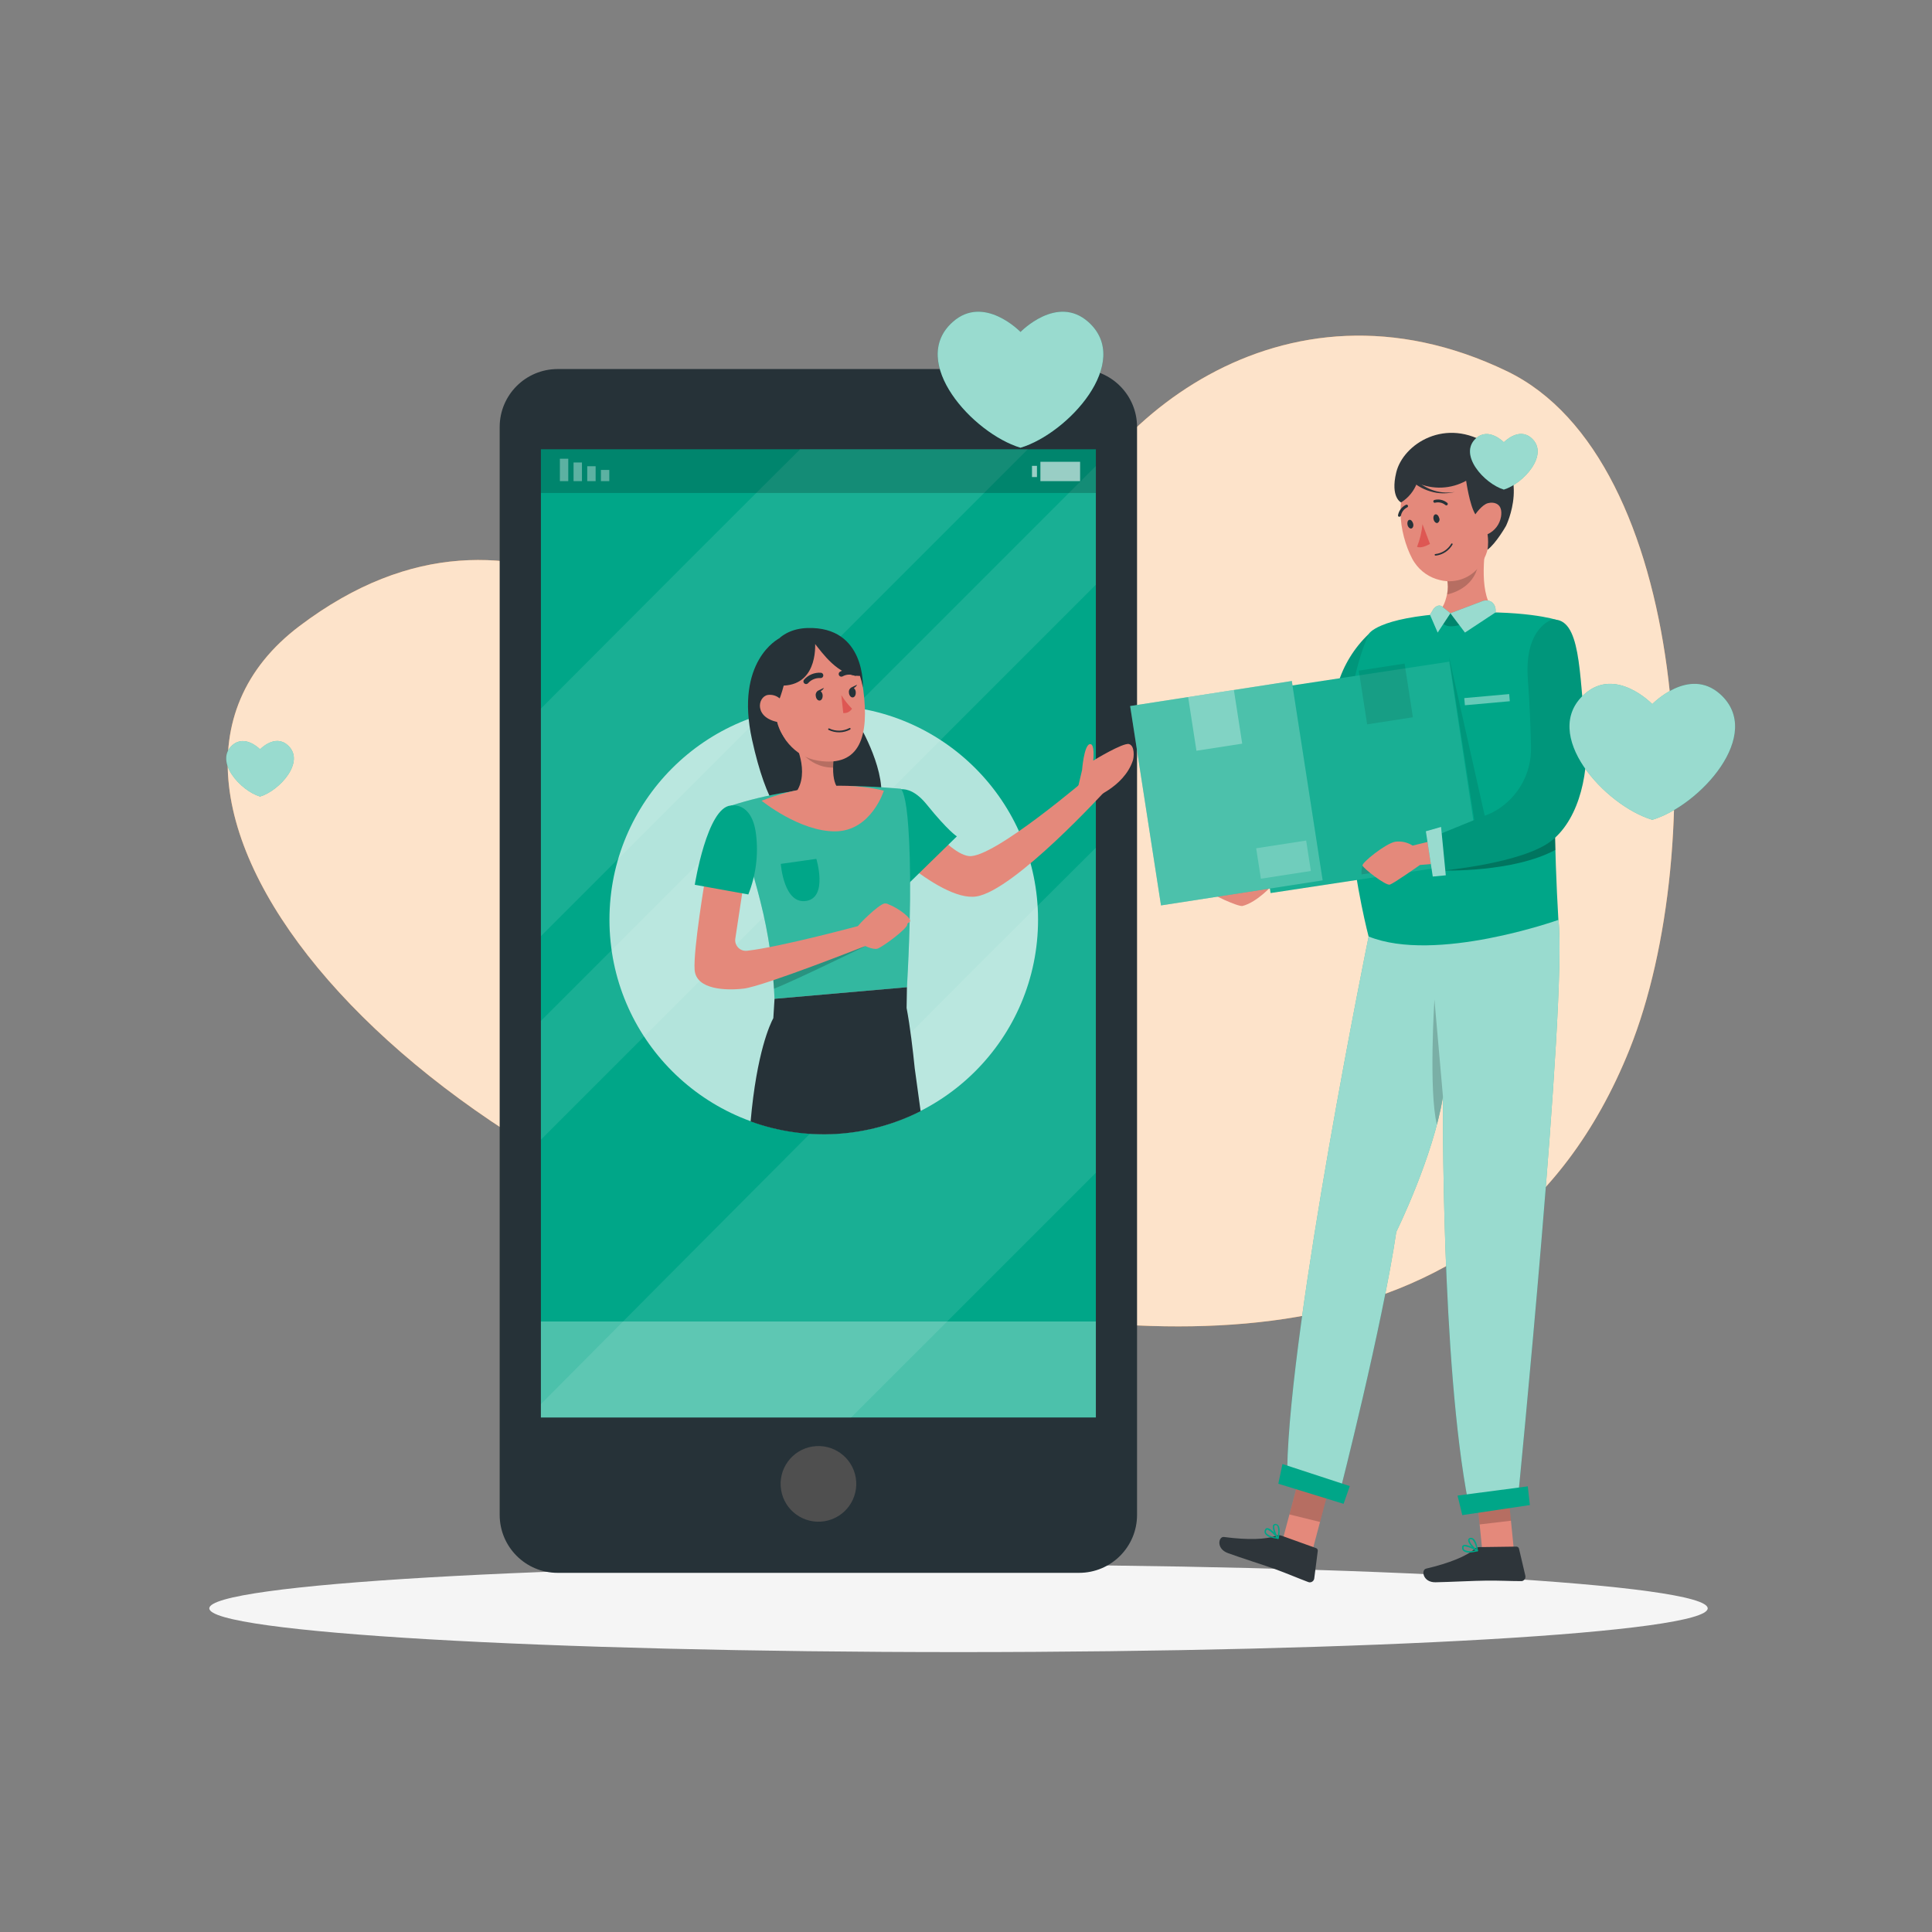 <svg width="256" height="256" viewBox="0 0 256 256" fill="none" xmlns="http://www.w3.org/2000/svg">
<rect x="0" y="0" width="256" height="256" fill="#808080" stroke="none"/>
<path d="M199.68 49.188C169.733 34.76 144.66 56.356 138.557 74.788C132.454 93.22 120.945 100.9 107.064 94.336C93.184 87.772 69.54 60.416 39.695 82.944C9.851 105.472 54.216 156.462 116.255 170.496C150.159 178.176 197.914 183.864 215.916 139.07C226.647 112.343 223.811 60.816 199.68 49.188Z" fill="#F99942"/>
<g opacity="0.9">
<path opacity="0.8" d="M199.68 49.188C169.733 34.76 144.66 56.356 138.557 74.788C132.454 93.22 120.945 100.9 107.064 94.336C93.184 87.772 69.54 60.416 39.695 82.944C9.851 105.472 54.216 156.462 116.255 170.496C150.159 178.176 197.914 183.864 215.916 139.07C226.647 112.343 223.811 60.816 199.68 49.188Z" fill="white"/>
</g>
<path d="M127.007 218.911C181.833 218.911 226.278 216.316 226.278 213.115C226.278 209.914 181.833 207.319 127.007 207.319C72.181 207.319 27.735 209.914 27.735 213.115C27.735 216.316 72.181 218.911 127.007 218.911Z" fill="#F5F5F5"/>
<path d="M142.985 48.901H73.89C69.649 48.901 66.21 52.34 66.21 56.581V200.73C66.21 204.971 69.649 208.41 73.89 208.41H142.985C147.226 208.41 150.665 204.971 150.665 200.73V56.581C150.665 52.34 147.226 48.901 142.985 48.901Z" fill="#263238"/>
<path d="M145.207 59.535H71.673V187.822H145.207V59.535Z" fill="#00A688"/>
<path opacity="0.3" d="M145.207 175.104H71.673V187.817H145.207V175.104Z" fill="white"/>
<path opacity="0.1" d="M145.207 112.323C126.514 130.913 91.897 165.688 71.673 186.051V187.843H112.761L145.207 155.402V112.323Z" fill="white"/>
<path opacity="0.1" d="M71.673 124.047L136.185 59.535H106.018C98.031 67.461 84.386 81.132 71.673 93.891V124.047Z" fill="white"/>
<path opacity="0.1" d="M71.673 151.014L145.207 77.481V61.747L71.673 135.275V151.014Z" fill="white"/>
<path opacity="0.2" d="M145.207 59.535H71.673V65.321H145.207V59.535Z" fill="black"/>
<path d="M109.251 201.57C111.984 201.126 113.839 198.551 113.396 195.819C112.952 193.086 110.377 191.231 107.645 191.674C104.912 192.118 103.057 194.692 103.5 197.425C103.944 200.158 106.518 202.013 109.251 201.57Z" fill="#4F4F4F"/>
<g opacity="0.6">
<path opacity="0.6" d="M79.624 63.754H80.735V62.269H79.624V63.754Z" fill="white"/>
<path opacity="0.6" d="M77.812 63.754H78.923V61.778H77.812V63.754Z" fill="white"/>
<path opacity="0.6" d="M76 63.754H77.111V61.281H76V63.754Z" fill="white"/>
<path opacity="0.6" d="M74.187 63.754H75.298V60.785H74.187V63.754Z" fill="white"/>
</g>
<path opacity="0.6" d="M137.404 61.727H136.743V63.212H137.404V61.727Z" fill="white"/>
<path opacity="0.6" d="M137.859 63.754H143.118V61.189H137.859V63.754Z" fill="white"/>
<path opacity="0.4" d="M112.101 136.192C110.416 134.656 108.44 136.704 108.44 136.704C108.44 136.704 106.469 134.656 104.779 136.166C102.373 138.322 105.87 142.177 108.44 142.95C111.01 142.198 114.507 138.342 112.101 136.192Z" fill="white"/>
<path opacity="0.7" d="M109.152 150.263C124.834 150.263 137.547 137.55 137.547 121.867C137.547 106.185 124.834 93.472 109.152 93.472C93.469 93.472 80.756 106.185 80.756 121.867C80.756 137.55 93.469 150.263 109.152 150.263Z" fill="white"/>
<path d="M119.335 104.506C119.335 104.506 125.136 113.087 128.393 113.435C131.649 113.783 144.387 102.826 144.387 102.826L146.548 104.695C146.548 104.695 134.429 118.007 129.37 118.785C124.312 119.563 114.697 109.538 114.697 109.538L119.335 104.506Z" fill="#E4897B"/>
<path d="M117.953 105.146C117.953 105.146 120.001 103.139 122.817 106.625C125.633 110.112 126.79 110.824 126.79 110.824L119.622 117.823C119.622 117.823 115.408 107.009 117.953 105.146Z" fill="#00A688"/>
<path d="M143.379 102.033C143.379 102.033 143.63 98.812 144.377 98.607C145.125 98.403 144.859 100.783 144.859 100.783C144.859 100.783 148.801 98.377 149.595 98.592C150.388 98.807 150.26 100.363 150.107 100.783C148.903 104.367 144.603 105.852 144.603 105.852L142.867 104.214L143.379 102.033Z" fill="#E4897B"/>
<path d="M113.816 95.986C113.816 95.986 117.774 102.581 116.56 106.738C115.347 110.896 109.105 107.158 109.105 107.158L109.182 98.966L113.816 95.986Z" fill="#263238"/>
<path d="M103.202 84.62C103.202 84.62 97.35 87.584 99.649 98.013C103.499 115.498 109.182 108.254 109.182 108.254C109.182 108.254 108.931 101.362 106.622 98.013C104.313 94.665 104.794 89.888 104.794 89.888L103.202 84.62Z" fill="#263238"/>
<path d="M120.175 130.812L102.629 132.348C102.459 127.999 101.832 123.679 100.76 119.461C100.34 117.782 99.818 115.903 99.142 113.737C98.778 112.575 98.379 111.33 97.934 109.994C97.601 108.97 97.237 107.9 96.838 106.758C99.221 105.996 101.656 105.406 104.124 104.992C106.725 104.526 109.357 104.249 111.998 104.162C115.413 104.132 119.335 104.516 119.335 104.516C119.335 104.516 119.893 104.649 120.247 108.269C120.564 111.648 120.876 118.452 120.175 130.812Z" fill="#00A688"/>
<path opacity="0.2" d="M120.175 130.812L102.629 132.348C102.459 127.999 101.832 123.679 100.76 119.461C100.34 117.782 99.818 115.903 99.142 113.737C98.778 112.575 98.379 111.33 97.934 109.994C97.601 108.97 97.237 107.9 96.838 106.758C99.221 105.996 101.656 105.406 104.124 104.992C106.725 104.526 109.357 104.249 111.998 104.162C115.413 104.132 119.335 104.516 119.335 104.516C119.335 104.516 119.893 104.649 120.247 108.269C120.564 111.648 120.876 118.452 120.175 130.812Z" fill="white"/>
<path opacity="0.2" d="M102.552 131.012C105.363 129.916 114.63 125.38 114.63 125.38L102.342 128.155C102.398 129.087 102.475 130.029 102.552 131.012Z" fill="black"/>
<path d="M110.554 108.023C106.228 107.47 104.922 105.627 104.922 105.627C107.667 103.036 105.388 98.551 105.388 98.551L110.59 99.524C110.471 100.249 110.404 100.981 110.391 101.715C110.35 104.874 111.778 104.905 111.778 104.905C112.695 106.615 110.554 108.023 110.554 108.023Z" fill="#E4897B"/>
<path opacity="0.2" d="M110.595 99.524C110.476 100.249 110.41 100.981 110.396 101.715C106.878 101.715 105.394 98.551 105.394 98.551L110.595 99.524Z" fill="black"/>
<path d="M108.261 84.952C112.787 84.701 113.811 86.872 114.405 91.516C115.142 97.322 114.098 101.72 108.373 100.788C102.091 99.764 100.33 89.816 104.108 86.012C104.994 85.111 106.822 85.024 108.261 84.952Z" fill="#E4897B"/>
<path d="M111.481 92.105C111.88 92.761 112.356 93.366 112.899 93.907C112.778 94.102 112.605 94.259 112.4 94.361C112.195 94.463 111.965 94.506 111.737 94.486L111.481 92.105Z" fill="#DE5753"/>
<path d="M108.742 91.583C108.933 91.486 109.088 91.329 109.182 91.137L108.399 91.516C108.285 91.582 108.194 91.683 108.139 91.803C108.084 91.923 108.067 92.057 108.092 92.187C108.117 92.561 108.343 92.842 108.604 92.827C108.865 92.811 109.029 92.489 109.003 92.12C108.99 91.914 108.897 91.72 108.742 91.583Z" fill="#263238"/>
<path d="M113.135 91.168C113.326 91.071 113.481 90.915 113.575 90.722L112.797 91.101C112.683 91.169 112.591 91.27 112.536 91.391C112.48 91.511 112.462 91.646 112.485 91.777C112.515 92.151 112.741 92.433 112.997 92.412C113.253 92.391 113.422 92.079 113.391 91.706C113.388 91.603 113.363 91.502 113.319 91.41C113.275 91.317 113.212 91.235 113.135 91.168Z" fill="#263238"/>
<path d="M108.737 89.494C108.377 89.471 108.016 89.53 107.683 89.668C107.349 89.805 107.051 90.017 106.812 90.287" stroke="#263238" stroke-width="0.707" stroke-linecap="round" stroke-linejoin="round"/>
<path d="M111.486 89.309C111.765 89.152 112.075 89.06 112.394 89.04C112.714 89.019 113.033 89.071 113.33 89.192" stroke="#263238" stroke-width="0.707" stroke-linecap="round" stroke-linejoin="round"/>
<path d="M100.919 106.103C100.919 106.103 105.998 110.225 110.724 110.158C115.449 110.091 117.113 104.777 117.113 104.777C117.113 104.777 109.781 102.606 100.919 106.103Z" fill="#E4897B"/>
<path d="M93.449 116.394C93.449 116.394 91.851 125.815 92.041 128.498C92.23 131.181 96.285 131.263 98.569 130.991C101.195 130.679 114.891 125.262 114.891 125.262L114.256 122.554C114.256 122.554 103.535 125.472 98.968 125.984C98.755 126.006 98.539 125.979 98.338 125.904C98.137 125.83 97.955 125.711 97.807 125.556C97.659 125.401 97.548 125.214 97.483 125.01C97.418 124.805 97.401 124.589 97.432 124.376L98.492 117.382L93.449 116.394Z" fill="#E4897B"/>
<path d="M96.838 106.738C96.838 106.738 99.639 106.118 100.181 110.568C100.51 113.262 100.158 115.996 99.157 118.519L92.061 117.239C92.061 117.239 93.694 106.968 96.838 106.738Z" fill="#00A688"/>
<path d="M117.753 119.84C117.578 119.734 117.372 119.692 117.17 119.722C116.33 119.937 113.78 122.461 113.632 122.794L114.287 125.185C114.287 125.185 115.628 125.902 116.279 125.697C116.929 125.492 120.226 123.066 120.231 122.482C120.235 122.45 120.235 122.417 120.231 122.385C120.349 122.298 120.446 122.226 120.513 122.185C121.071 121.837 119.008 120.296 117.753 119.84Z" fill="#E4897B"/>
<path d="M107.995 84.968C107.995 84.968 108.573 90.641 103.842 90.846C99.112 91.05 103.064 85.761 103.064 85.761L107.995 84.968Z" fill="#263238"/>
<path d="M106.981 83.217C99.203 83.462 99.849 94.839 104.052 98.013C104.052 98.013 102.004 95.259 103.192 92.863C103.192 92.863 104.728 89.156 104.216 86.304C105.418 85.782 106.695 85.452 108 85.326C108.875 86.391 111.072 89.627 113.949 89.56C114.115 90.062 114.243 90.576 114.333 91.096C114.333 91.096 114.768 82.976 106.981 83.217Z" fill="#263238"/>
<path d="M112.659 96.667C112.219 96.901 111.73 97.028 111.232 97.037C110.733 97.045 110.24 96.936 109.792 96.718C109.779 96.711 109.768 96.702 109.759 96.691C109.75 96.679 109.744 96.666 109.74 96.652C109.736 96.639 109.735 96.624 109.737 96.61C109.739 96.596 109.744 96.582 109.751 96.57C109.757 96.557 109.765 96.546 109.775 96.538C109.786 96.529 109.798 96.522 109.811 96.518C109.824 96.515 109.838 96.513 109.851 96.515C109.864 96.517 109.877 96.522 109.889 96.529C110.306 96.728 110.765 96.827 111.227 96.817C111.689 96.808 112.143 96.689 112.551 96.472C112.576 96.459 112.605 96.456 112.631 96.464C112.658 96.472 112.681 96.489 112.695 96.513C112.708 96.537 112.71 96.565 112.703 96.591C112.695 96.617 112.678 96.638 112.654 96.651L112.659 96.667Z" fill="#263238"/>
<path d="M103.986 93.779C103.913 93.258 103.637 92.787 103.217 92.469C102.798 92.151 102.27 92.013 101.748 92.084C100.356 92.31 99.844 95.228 103.371 95.73C103.873 95.802 104.129 95.295 103.986 93.779Z" fill="#E4897B"/>
<path d="M103.458 114.469L108.169 113.803C108.169 113.803 109.705 118.826 106.909 119.364C103.852 119.958 103.458 114.469 103.458 114.469Z" fill="#00A688"/>
<path d="M121.204 141.534C120.969 139.209 120.6 136.045 120.129 133.557L120.175 130.812L102.629 132.348L102.47 134.908C102.06 135.666 100.268 139.419 99.46 148.599C103.108 149.923 106.99 150.485 110.864 150.251C114.739 150.016 118.525 148.991 121.987 147.237L121.204 141.534Z" fill="#263238"/>
<path d="M175.702 113.06L166.778 115.323C166.089 114.897 165.27 114.73 164.469 114.852C163.204 115.088 160.04 117.673 160.163 118.052C160.286 118.431 164.1 120.187 164.648 120.044C166.614 119.532 168.642 117.243 168.642 117.243L176.619 115.6L175.702 113.06Z" fill="#E4897B"/>
<path d="M198.056 80.968C196.243 82.898 191.441 82.734 191.441 82.734C191.441 82.734 189.859 82.872 189.465 81.531C191.2 81.101 191.467 79.852 191.738 78.771C191.871 78.104 191.871 77.416 191.738 76.749C191.682 76.372 191.603 75.999 191.502 75.633L197.078 70.784C196.561 73.728 196.008 79.022 198.056 80.968Z" fill="#E4897B"/>
<path opacity="0.2" d="M195.962 73.677C196.008 77.261 193.167 78.459 191.753 78.771C191.887 78.104 191.887 77.416 191.753 76.749L195.962 73.677Z" fill="black"/>
<path d="M196.423 74.465C195.881 75.425 195.038 76.179 194.025 76.613C193.012 77.047 191.885 77.136 190.816 76.867C189.427 76.548 188.212 75.709 187.422 74.522C187.309 74.358 187.206 74.187 187.115 74.01C185.399 70.743 184.473 64.87 187.872 62.372C188.62 61.811 189.499 61.452 190.426 61.328C191.352 61.205 192.295 61.322 193.163 61.668C194.031 62.014 194.796 62.577 195.384 63.304C195.972 64.031 196.363 64.896 196.52 65.818C197.257 69.734 197.882 72.003 196.423 74.465Z" fill="#E4897B"/>
<path d="M190.699 68.633C190.753 68.753 190.759 68.888 190.716 69.012C190.673 69.136 190.584 69.239 190.468 69.299C190.263 69.35 190.033 69.135 189.956 68.823C189.879 68.511 189.982 68.209 190.187 68.157C190.391 68.106 190.617 68.316 190.699 68.633Z" fill="#263238"/>
<path d="M187.243 69.361C187.345 69.668 187.217 69.975 187.017 70.026C186.818 70.078 186.577 69.862 186.505 69.55C186.434 69.238 186.531 68.936 186.736 68.885C186.941 68.833 187.166 69.064 187.243 69.361Z" fill="#263238"/>
<path d="M188.487 69.458C188.389 70.487 188.146 71.497 187.765 72.458C188.277 72.663 188.994 72.341 189.48 72.074L188.487 69.458Z" fill="#DE5753"/>
<path d="M191.723 66.954C191.69 66.967 191.655 66.971 191.621 66.966C191.587 66.96 191.555 66.946 191.528 66.924C191.345 66.77 191.128 66.661 190.895 66.606C190.662 66.551 190.419 66.551 190.187 66.606C190.162 66.617 190.136 66.622 190.11 66.622C190.084 66.622 190.058 66.616 190.034 66.605C190.009 66.595 189.988 66.579 189.97 66.559C189.953 66.54 189.939 66.517 189.931 66.492C189.923 66.467 189.92 66.44 189.923 66.414C189.925 66.388 189.933 66.362 189.946 66.339C189.959 66.316 189.977 66.296 189.998 66.281C190.019 66.265 190.043 66.254 190.069 66.248C190.361 66.173 190.667 66.169 190.961 66.235C191.256 66.301 191.531 66.435 191.764 66.627C191.783 66.642 191.8 66.661 191.813 66.682C191.825 66.704 191.834 66.728 191.837 66.752C191.84 66.777 191.839 66.802 191.832 66.826C191.826 66.85 191.815 66.873 191.799 66.893C191.777 66.918 191.751 66.938 191.723 66.954Z" fill="#263238"/>
<path d="M190.212 73.626C190.678 73.576 191.126 73.416 191.518 73.16C191.911 72.904 192.237 72.558 192.47 72.151C192.476 72.139 192.48 72.127 192.481 72.113C192.482 72.1 192.48 72.087 192.475 72.075C192.471 72.062 192.464 72.051 192.456 72.041C192.447 72.031 192.436 72.023 192.424 72.018C192.413 72.012 192.401 72.008 192.388 72.007C192.376 72.006 192.363 72.007 192.351 72.011C192.339 72.015 192.328 72.021 192.319 72.029C192.309 72.037 192.301 72.047 192.296 72.059C192.075 72.433 191.769 72.751 191.404 72.986C191.039 73.222 190.624 73.369 190.192 73.416C190.178 73.416 190.165 73.42 190.153 73.425C190.142 73.431 190.131 73.439 190.122 73.45C190.114 73.46 190.107 73.471 190.103 73.484C190.099 73.497 190.098 73.51 190.099 73.523C190.101 73.536 190.105 73.549 190.111 73.56C190.117 73.571 190.125 73.581 190.135 73.589C190.145 73.597 190.157 73.603 190.169 73.607C190.181 73.611 190.194 73.612 190.207 73.61L190.212 73.626Z" fill="#263238"/>
<path d="M185.502 68.444C185.472 68.469 185.433 68.482 185.394 68.48C185.37 68.476 185.347 68.467 185.326 68.453C185.305 68.44 185.287 68.422 185.273 68.402C185.259 68.381 185.25 68.358 185.245 68.334C185.24 68.309 185.241 68.284 185.246 68.26C185.301 67.962 185.426 67.682 185.612 67.443C185.797 67.203 186.037 67.011 186.311 66.883C186.334 66.874 186.359 66.869 186.384 66.87C186.409 66.87 186.433 66.876 186.456 66.885C186.479 66.895 186.499 66.91 186.517 66.928C186.534 66.946 186.547 66.967 186.557 66.99C186.566 67.013 186.57 67.038 186.57 67.063C186.569 67.088 186.564 67.113 186.554 67.135C186.544 67.158 186.529 67.179 186.511 67.196C186.493 67.213 186.472 67.227 186.449 67.236C186.235 67.343 186.049 67.499 185.906 67.691C185.763 67.883 185.666 68.106 185.625 68.342C185.612 68.367 185.595 68.388 185.574 68.406C185.553 68.424 185.528 68.437 185.502 68.444Z" fill="#263238"/>
<path d="M198.998 68.557C198.788 69.54 198.2 70.401 197.36 70.953C196.238 71.67 195.312 70.764 195.271 69.504C195.271 68.383 195.824 66.622 197.109 66.432C198.394 66.243 199.234 67.349 198.998 68.557Z" fill="#E4897B"/>
<path d="M181.365 84.009C179.446 85.836 178.035 88.129 177.269 90.665C176.306 93.737 175.405 100.972 174.965 104.899C174.872 105.657 174.538 106.365 174.012 106.919C173.485 107.472 172.794 107.841 172.041 107.971L161.259 109.85L162.119 115.333L175.779 114.017C177.241 113.877 178.618 113.268 179.707 112.282C180.795 111.296 181.536 109.985 181.82 108.544C182.655 104.32 183.771 98.197 184.278 93.348C185.138 85.11 184.232 83.159 181.365 84.009Z" fill="#00A688"/>
<path opacity="0.1" d="M181.365 84.009C179.446 85.836 178.035 88.129 177.269 90.665C176.306 93.737 175.405 100.972 174.965 104.899C174.872 105.657 174.538 106.365 174.012 106.919C173.485 107.472 172.794 107.841 172.041 107.971L161.259 109.85L162.119 115.333L175.779 114.017C177.241 113.877 178.618 113.268 179.707 112.282C180.795 111.296 181.536 109.985 181.82 108.544C182.655 104.32 183.771 98.197 184.278 93.348C185.138 85.11 184.232 83.159 181.365 84.009Z" fill="black"/>
<path d="M173.792 205.875L169.737 204.877L172.046 196.188L176.101 197.187L173.792 205.875Z" fill="#E4897B"/>
<path d="M169.778 203.474L174.386 205.133C174.462 205.16 174.525 205.213 174.566 205.282C174.607 205.351 174.623 205.432 174.611 205.512L174.145 209.152C174.124 209.309 174.041 209.45 173.916 209.546C173.79 209.642 173.631 209.684 173.475 209.664C173.431 209.658 173.388 209.646 173.347 209.628C171.867 209.07 170.817 208.604 168.949 207.913C167.797 207.493 164.279 206.377 162.692 205.788C161.105 205.199 161.463 203.571 162.18 203.658C165.329 204.078 167.843 203.991 169.077 203.489C169.3 203.397 169.551 203.391 169.778 203.474Z" fill="#2E353A"/>
<path d="M168.283 203.684C168.018 203.614 167.786 203.452 167.628 203.228C167.58 203.145 167.555 203.05 167.555 202.954C167.555 202.858 167.58 202.764 167.628 202.68C167.645 202.628 167.678 202.581 167.722 202.547C167.765 202.512 167.818 202.491 167.874 202.486C168.386 202.419 169.323 203.612 169.41 203.75C169.421 203.765 169.428 203.783 169.428 203.802C169.428 203.82 169.421 203.838 169.41 203.853C169.402 203.87 169.389 203.885 169.372 203.894C169.355 203.903 169.336 203.907 169.317 203.904C168.966 203.868 168.619 203.795 168.283 203.684ZM168.002 202.696C167.961 202.685 167.919 202.685 167.879 202.696C167.879 202.696 167.812 202.696 167.781 202.778C167.752 202.835 167.737 202.898 167.737 202.962C167.737 203.026 167.752 203.089 167.781 203.146C168.138 203.49 168.612 203.688 169.107 203.699C168.806 203.297 168.431 202.957 168.002 202.696Z" fill="#00A688"/>
<path d="M169.302 203.899H169.256C168.944 203.546 168.488 202.44 168.708 202.071C168.745 202.009 168.803 201.962 168.871 201.938C168.939 201.913 169.014 201.913 169.082 201.938C169.154 201.953 169.221 201.983 169.281 202.026C169.34 202.069 169.389 202.125 169.425 202.189C169.732 202.701 169.425 203.827 169.425 203.884C169.42 203.9 169.411 203.914 169.398 203.925C169.385 203.936 169.37 203.943 169.353 203.945C169.342 203.941 169.331 203.936 169.323 203.928C169.314 203.92 169.307 203.91 169.302 203.899ZM169.092 202.092H169.051C168.933 202.051 168.903 202.117 168.887 202.138C168.749 202.368 169.005 203.162 169.287 203.607C169.425 203.169 169.425 202.699 169.287 202.261C169.268 202.22 169.24 202.185 169.207 202.156C169.174 202.127 169.134 202.105 169.092 202.092Z" fill="#00A688"/>
<path opacity="0.2" d="M176.102 197.187L172.046 196.188L170.859 200.673L174.914 201.667L176.102 197.187Z" fill="black"/>
<path d="M200.642 205.834L196.494 206.326L195.598 197.381L199.746 196.89L200.642 205.834Z" fill="#E4897B"/>
<path d="M196.039 205L200.928 204.933C201.009 204.934 201.087 204.961 201.151 205.011C201.214 205.061 201.258 205.131 201.277 205.21L202.116 208.794C202.15 208.948 202.122 209.109 202.037 209.242C201.953 209.375 201.819 209.47 201.666 209.506C201.621 209.511 201.577 209.511 201.533 209.506C199.95 209.506 198.798 209.418 196.812 209.444C195.588 209.444 191.902 209.634 190.212 209.659C188.523 209.685 188.277 208.01 188.968 207.852C192.04 207.135 194.385 206.167 195.368 205.261C195.549 205.09 195.79 204.996 196.039 205Z" fill="#2E353A"/>
<path d="M194.718 205.722C194.444 205.749 194.169 205.68 193.94 205.527C193.864 205.467 193.806 205.388 193.77 205.298C193.734 205.208 193.722 205.111 193.735 205.015C193.732 204.959 193.746 204.904 193.774 204.856C193.802 204.807 193.844 204.769 193.894 204.744C194.339 204.508 195.65 205.292 195.793 205.379C195.81 205.387 195.823 205.401 195.831 205.417C195.84 205.434 195.842 205.452 195.839 205.471C195.838 205.49 195.83 205.509 195.817 205.523C195.804 205.538 195.787 205.548 195.768 205.553C195.425 205.65 195.073 205.706 194.718 205.722ZM194.109 204.897C194.066 204.892 194.023 204.901 193.986 204.923C193.96 204.923 193.929 204.959 193.924 205.035C193.917 205.099 193.926 205.164 193.949 205.223C193.972 205.283 194.009 205.336 194.057 205.379C194.512 205.577 195.024 205.595 195.491 205.43C195.069 205.165 194.6 204.984 194.109 204.897Z" fill="#00A688"/>
<path d="M195.742 205.568H195.696C195.281 205.348 194.467 204.472 194.544 204.032C194.556 203.961 194.593 203.896 194.648 203.849C194.703 203.802 194.773 203.776 194.846 203.776C194.918 203.766 194.991 203.771 195.061 203.791C195.13 203.812 195.195 203.847 195.25 203.894C195.721 204.268 195.834 205.43 195.839 205.476C195.84 205.493 195.836 205.51 195.828 205.526C195.82 205.541 195.808 205.554 195.793 205.563L195.742 205.568ZM194.912 203.945H194.866C194.743 203.945 194.733 204.017 194.733 204.042C194.682 204.303 195.204 204.969 195.624 205.276C195.586 204.815 195.407 204.378 195.112 204.022C195.058 203.972 194.986 203.944 194.912 203.945Z" fill="#00A688"/>
<path opacity="0.2" d="M199.746 196.89L195.598 197.381L196.064 201.994L200.212 201.503L199.746 196.89Z" fill="black"/>
<path d="M181.354 124.088C181.354 124.088 170.92 175.104 170.562 194.693L177.514 197.801C177.514 197.801 183.177 175.667 185.015 163.231C185.015 163.231 189.89 153.354 191.2 145.311C191.2 145.311 190.929 180.639 194.59 199.281L201.113 198.769C201.113 198.769 207.692 132.495 206.504 121.887L181.354 124.088Z" fill="#00A688"/>
<path opacity="0.6" d="M181.354 124.088C181.354 124.088 170.92 175.104 170.562 194.693L177.514 197.801C177.514 197.801 183.177 175.667 185.015 163.231C185.015 163.231 189.89 153.354 191.2 145.311C191.2 145.311 190.929 180.639 194.59 199.281L201.113 198.769C201.113 198.769 207.692 132.495 206.504 121.887L181.354 124.088Z" fill="white"/>
<path opacity="0.2" d="M190.069 132.434C190.069 132.434 189.296 144.563 190.396 149.018C190.729 147.763 191.006 146.514 191.2 145.306L190.069 132.434Z" fill="black"/>
<path d="M193.76 200.76L202.715 199.429L202.439 196.951L193.131 198.17L193.76 200.76Z" fill="#00A688"/>
<path d="M169.384 196.603L178.032 199.265L178.856 196.915L169.932 193.992L169.384 196.603Z" fill="#00A688"/>
<path d="M181.365 84.009C181.365 84.009 182.471 81.823 192.189 81.26C201.906 80.696 206.248 82.135 206.248 82.135C206.248 82.135 205.367 102.707 206.494 121.892C206.494 121.892 190.243 127.683 181.344 124.088C181.355 124.088 174.688 99.241 181.365 84.009Z" fill="#00A688"/>
<path opacity="0.2" d="M195.67 81.137C194.595 81.137 193.438 81.188 192.189 81.26C191.436 81.306 190.745 81.357 190.094 81.418C190.094 81.418 190.924 82.99 192.189 82.99C192.877 82.992 193.555 82.824 194.162 82.501C194.77 82.177 195.288 81.709 195.67 81.137Z" fill="black"/>
<path opacity="0.3" d="M205.997 107.868L191.2 115.348C191.2 115.348 200.529 115.635 206.105 112.609C206.06 111.008 206.024 109.428 205.997 107.868Z" fill="black"/>
<path opacity="0.1" d="M191.999 87.019L197.257 110.413L196.09 113.439L191.999 87.019Z" fill="black"/>
<path d="M192.04 87.674L164.349 91.87L168.359 118.334L196.049 114.138L192.04 87.674Z" fill="#00A688"/>
<path opacity="0.1" d="M192.04 87.674L164.349 91.87L168.359 118.334L196.049 114.138L192.04 87.674Z" fill="white"/>
<path d="M171.172 90.238L149.75 93.554L153.839 119.971L175.262 116.655L171.172 90.238Z" fill="#00A688"/>
<path opacity="0.3" d="M171.172 90.238L149.75 93.554L153.839 119.971L175.262 116.655L171.172 90.238Z" fill="white"/>
<path opacity="0.3" d="M163.496 91.423L157.434 92.362L158.536 99.476L164.597 98.537L163.496 91.423Z" fill="white"/>
<path opacity="0.1" d="M186.114 87.928L180.052 88.866L181.153 95.98L187.215 95.042L186.114 87.928Z" fill="black"/>
<path opacity="0.2" d="M173.073 111.376L166.45 112.401L167.074 116.433L173.697 115.408L173.073 111.376Z" fill="white"/>
<path opacity="0.2" d="M183.418 115.139L182.737 114.238L180.541 114.709C180.424 115.082 180.378 115.475 180.407 115.866L183.479 115.395L183.418 115.139Z" fill="#2E353A"/>
<path d="M196.126 109.865L187.181 112.046C186.496 111.607 185.678 111.426 184.872 111.534C183.613 111.759 180.423 114.314 180.541 114.693C180.658 115.072 183.613 117.386 184.16 117.217C184.708 117.048 188.154 114.611 188.154 114.611L196.674 113.9L196.126 109.865Z" fill="#E4897B"/>
<path d="M205.68 82.104C205.68 82.104 201.922 83.103 202.454 90.076C202.69 93.107 202.807 96.343 202.869 99.036C202.906 100.838 202.43 102.613 201.496 104.154C200.562 105.695 199.209 106.939 197.595 107.74L190.253 110.74L191.2 115.348C191.2 115.348 201.87 114.371 205.623 111.37C209.376 108.37 210.682 101.965 210.073 96.655C209.223 89.282 209.504 81.807 205.68 82.104Z" fill="#00A688"/>
<path opacity="0.1" d="M205.68 82.104C205.68 82.104 201.922 83.103 202.454 90.076C202.69 93.107 202.807 96.343 202.869 99.036C202.906 100.838 202.43 102.613 201.496 104.154C200.562 105.695 199.209 106.939 197.595 107.74L190.253 110.74L191.2 115.348C191.2 115.348 201.87 114.371 205.623 111.37C209.376 108.37 210.682 101.965 210.073 96.655C209.223 89.282 209.504 81.807 205.68 82.104Z" fill="black"/>
<path d="M190.949 109.573L191.574 115.983L189.849 116.147L188.932 110.147L190.949 109.573Z" fill="#00A688"/>
<path opacity="0.6" d="M190.949 109.573L191.574 115.983L189.849 116.147L188.932 110.147L190.949 109.573Z" fill="white"/>
<path opacity="0.4" d="M199.974 91.968L194.022 92.501L194.107 93.449L200.058 92.917L199.974 91.968Z" fill="white"/>
<path d="M192.188 81.26L194.114 83.82L198.174 81.142V80.896C198.183 80.681 198.142 80.467 198.053 80.271C197.964 80.076 197.83 79.904 197.662 79.77C197.468 79.65 197.247 79.58 197.02 79.565C196.792 79.549 196.564 79.59 196.356 79.683L192.188 81.26Z" fill="#00A688"/>
<path d="M189.48 81.464L189.956 80.676C190.555 79.969 191.031 80.333 191.031 80.333L192.188 81.26L190.499 83.82L189.48 81.464Z" fill="#00A688"/>
<path opacity="0.6" d="M192.188 81.26L194.114 83.82L198.174 81.142V80.896C198.183 80.681 198.142 80.467 198.053 80.271C197.964 80.076 197.83 79.904 197.662 79.77C197.468 79.65 197.247 79.58 197.02 79.565C196.792 79.549 196.564 79.59 196.356 79.683L192.188 81.26Z" fill="white"/>
<path opacity="0.6" d="M189.48 81.464L189.956 80.676C190.555 79.969 191.031 80.333 191.031 80.333L192.188 81.26L190.499 83.82L189.48 81.464Z" fill="white"/>
<path d="M198.896 68.454C199.167 66.703 197.954 66.463 197.155 66.673C196.356 66.883 195.491 68.152 195.491 68.152C194.713 66.893 194.272 63.703 194.272 63.703C193.283 64.25 192.18 64.559 191.051 64.607C189.922 64.655 188.797 64.44 187.765 63.98C187.367 65.055 186.623 65.968 185.65 66.575C185.65 66.575 184.207 65.915 185.01 62.597C185.922 58.824 191.59 55.173 197.298 58.936C203.007 62.7 199.551 69.688 199.551 69.688C199.551 69.688 198.256 71.977 197.109 72.837C197.206 72.158 197.206 71.468 197.109 70.789C197.574 70.575 197.98 70.25 198.292 69.843C198.603 69.436 198.81 68.96 198.896 68.454Z" fill="#2E353A"/>
<path d="M187.089 63.043C187.419 63.446 187.802 63.804 188.226 64.108C188.657 64.416 189.125 64.67 189.618 64.865C190.111 65.059 190.628 65.185 191.154 65.239C191.693 65.29 192.237 65.275 192.772 65.193C192.24 65.317 191.695 65.376 191.149 65.367C190.595 65.357 190.045 65.269 189.516 65.106C188.976 64.947 188.46 64.718 187.98 64.425C187.492 64.133 187.046 63.777 186.654 63.365L187.089 63.043Z" fill="#2E353A"/>
<path d="M227.927 91.976C223.78 88.269 218.936 93.297 218.936 93.297C218.936 93.297 214.088 88.269 209.946 91.976C204.037 97.265 212.629 106.737 218.936 108.631C225.244 106.737 233.836 97.28 227.927 91.976Z" fill="#00A688"/>
<path opacity="0.6" d="M227.927 91.976C223.78 88.269 218.936 93.297 218.936 93.297C218.936 93.297 214.088 88.269 209.946 91.976C204.037 97.265 212.629 106.737 218.936 108.631C225.244 106.737 233.836 97.28 227.927 91.976Z" fill="white"/>
<path d="M144.215 42.67C140.068 38.963 135.224 43.991 135.224 43.991C135.224 43.991 130.376 38.963 126.234 42.67C120.325 47.954 128.917 57.426 135.224 59.325C141.532 57.426 150.124 47.954 144.215 42.67Z" fill="#00A688"/>
<path opacity="0.6" d="M144.215 42.67C140.068 38.963 135.224 43.991 135.224 43.991C135.224 43.991 130.376 38.963 126.234 42.67C120.325 47.954 128.917 57.426 135.224 59.325C141.532 57.426 150.124 47.954 144.215 42.67Z" fill="white"/>
<path d="M202.942 58.061C201.247 56.525 199.266 58.603 199.266 58.603C199.266 58.603 197.29 56.556 195.595 58.061C193.178 60.221 196.691 64.092 199.266 64.87C201.847 64.092 205.354 60.221 202.942 58.061Z" fill="#00A688"/>
<path opacity="0.6" d="M202.942 58.061C201.247 56.525 199.266 58.603 199.266 58.603C199.266 58.603 197.29 56.556 195.595 58.061C193.178 60.221 196.691 64.092 199.266 64.87C201.847 64.092 205.354 60.221 202.942 58.061Z" fill="white"/>
<path d="M38.129 98.744C36.434 97.208 34.458 99.287 34.458 99.287C34.458 99.287 32.476 97.239 30.782 98.744C28.37 100.905 31.877 104.776 34.458 105.549C37.033 104.776 40.545 100.905 38.129 98.744Z" fill="#00A688"/>
<path opacity="0.6" d="M38.129 98.744C36.434 97.208 34.458 99.287 34.458 99.287C34.458 99.287 32.476 97.239 30.782 98.744C28.37 100.905 31.877 104.776 34.458 105.549C37.033 104.776 40.545 100.905 38.129 98.744Z" fill="white"/>
</svg>
